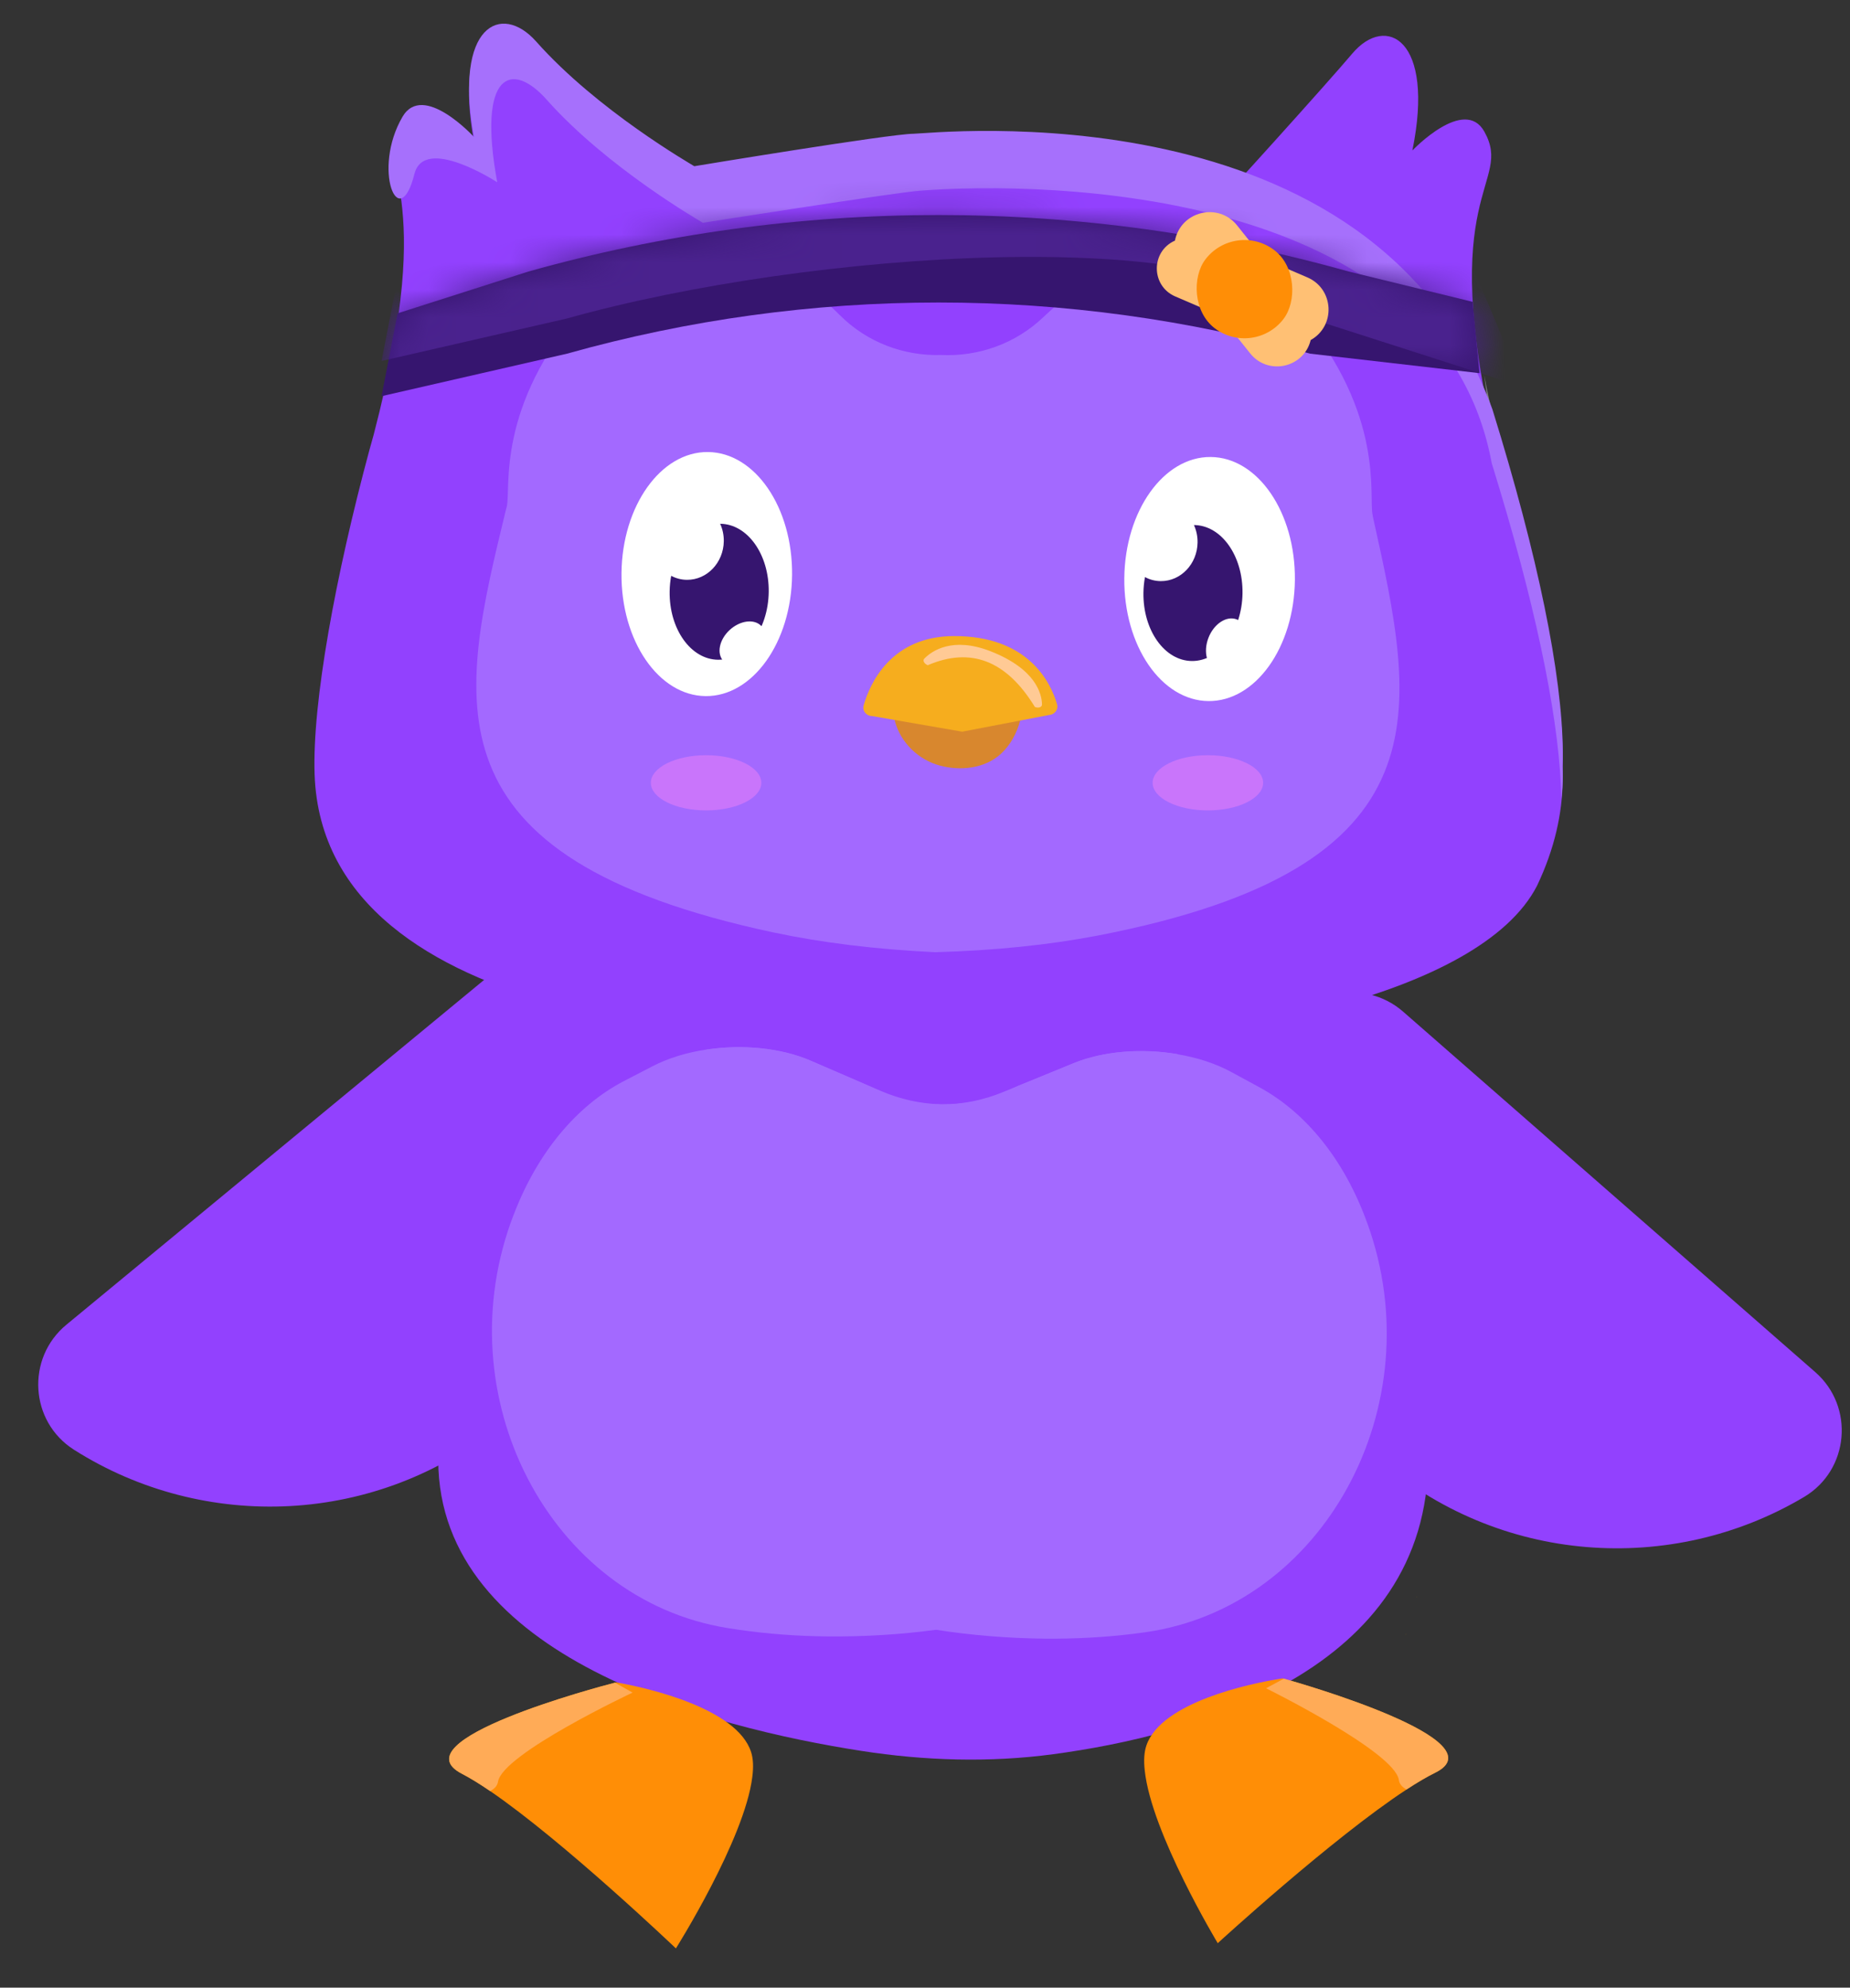 <svg width="67" height="72" viewBox="0 0 67 72" fill="none" xmlns="http://www.w3.org/2000/svg">
<rect x="0" y="0" width="67" height="72" fill="#333333" stroke="none"/>
<path d="M15.871 52.891C15.844 43.008 16.074 45.517 16.074 45.517L51.707 46.518L51.724 52.793C51.746 60.588 43.141 62.873 38.145 63.543C35.835 63.853 33.5 63.781 31.197 63.423C25.771 62.58 15.891 60.06 15.871 52.891Z" fill="#9241FE"/>
<path d="M50.819 36.648C49.387 35.395 47.14 35.896 46.393 37.648C44.202 42.777 45.425 48.939 49.852 52.811C54.278 56.683 60.55 57.076 65.339 54.223C66.973 53.25 67.174 50.956 65.743 49.703L50.819 36.648Z" fill="#9241FE"/>
<path d="M17.695 35.361C19.162 34.15 21.394 34.715 22.091 36.487C24.134 41.677 22.735 47.801 18.201 51.545C13.666 55.289 7.384 55.503 2.679 52.514C1.073 51.495 0.938 49.196 2.405 47.985L17.695 35.361Z" fill="#9241FE"/>
<path d="M51.869 48.549L51.868 48.659C51.863 49.142 51.768 49.609 51.585 50.059C51.569 50.103 51.552 50.148 51.532 50.192C51.522 50.215 51.512 50.236 51.502 50.257C51.125 51.079 50.466 51.835 49.571 52.516C49.565 52.519 49.558 52.524 49.552 52.529C47.756 53.889 45.02 54.938 41.727 55.564C41.564 55.597 41.402 55.627 41.236 55.656C39.597 55.943 37.829 56.127 35.974 56.193C35.468 56.211 34.956 56.222 34.441 56.222C34.269 56.223 34.097 56.221 33.922 56.219C33.721 56.218 33.52 56.213 33.322 56.208C32.866 56.199 32.412 56.178 31.965 56.151C31.677 56.135 31.392 56.114 31.107 56.09C29.439 55.953 27.85 55.711 26.375 55.38C22.986 54.62 20.181 53.391 18.371 51.884C18.162 51.712 17.966 51.543 17.78 51.374C17.259 50.904 16.829 50.445 16.523 49.959C16.178 49.42 15.989 48.851 15.996 48.195C16.025 45.222 16.6 42.443 17.603 39.952C17.972 39.046 18.395 38.178 18.87 37.354C19.381 36.471 19.95 35.638 20.57 34.86C20.79 34.588 21.016 34.324 21.249 34.065L21.252 34.062C22.025 33.194 22.873 32.411 23.78 31.72C24.283 31.33 24.805 30.972 25.347 30.643C27.978 29.043 31.001 28.159 34.197 28.19L34.219 28.19C34.462 28.192 34.705 28.2 34.945 28.218C34.971 28.216 34.997 28.219 35.023 28.221C38.489 28.428 41.685 29.734 44.339 31.824C45.519 32.753 46.591 33.835 47.532 35.043C47.612 35.146 47.689 35.248 47.766 35.351C48.127 35.833 48.466 36.335 48.785 36.853C48.817 36.903 48.845 36.953 48.877 37.003C49.117 37.4 49.343 37.815 49.556 38.243C51.046 41.244 51.888 44.954 51.869 48.549Z" fill="#9241FE"/>
<g opacity="0.3">
<g opacity="0.3">
<g opacity="0.3">
<path opacity="0.3" d="M54.731 52.424C54.728 52.378 54.725 52.33 54.723 52.284C54.723 52.281 54.723 52.281 54.723 52.278C54.729 52.327 54.731 52.372 54.731 52.424Z" fill="#000072"/>
</g>
</g>
</g>
<path d="M45.169 50.719L45.169 50.735C45.12 52.385 44.37 53.871 43.103 55.126L43.09 55.139C41.094 57.107 37.806 58.494 33.915 59.033C32.653 59.205 31.329 59.289 29.962 59.276C29.826 59.275 29.693 59.273 29.556 59.269C28.455 59.242 27.386 59.141 26.36 58.975C19.898 57.939 16.078 50.548 18.602 44.002C18.612 43.977 18.625 43.951 18.632 43.928C19.48 41.745 20.883 40.054 22.59 39.163L23.62 38.629C24.2 38.327 24.883 38.12 25.597 38.016C26.889 37.822 28.284 37.955 29.352 38.416L31.308 39.262C31.312 39.262 31.312 39.265 31.318 39.265L31.876 39.507C32.599 39.822 33.353 39.985 34.102 40.002C34.296 40.004 34.49 39.996 34.685 39.982C35.444 39.918 36.192 39.689 36.902 39.32L36.912 39.317L38.884 38.51C39.964 38.069 41.359 37.963 42.647 38.183C44.272 41.68 45.196 46.276 45.169 50.719Z" fill="#A369FF"/>
<path d="M41.466 59.127C40.437 59.273 39.363 59.35 38.264 59.358C38.128 59.36 37.995 59.359 37.859 59.358C36.495 59.344 35.17 59.234 33.911 59.037C30.031 58.422 26.772 56.967 24.814 54.964L24.801 54.951C23.556 53.675 22.838 52.17 22.822 50.521L22.822 50.504C22.882 46.061 23.896 41.485 25.593 38.02C26.885 37.826 28.28 37.959 29.349 38.42L31.305 39.266C31.308 39.266 31.308 39.269 31.314 39.269C32.014 39.652 32.757 39.896 33.518 39.975C33.712 39.993 33.906 40.005 34.101 40.006C34.853 40.004 35.606 39.856 36.335 39.555L36.898 39.324L36.908 39.321L38.88 38.514C39.961 38.074 41.355 37.967 42.643 38.188C43.355 38.305 44.03 38.525 44.607 38.839L45.626 39.393C47.316 40.317 48.686 42.032 49.491 44.235C49.5 44.261 49.513 44.287 49.519 44.309C51.912 50.903 47.947 58.215 41.466 59.127Z" fill="#A369FF"/>
<path d="M43.929 7.547C44.046 7.471 48.146 2.928 48.969 1.947C50.199 0.485 51.975 1.419 51.151 5.45C51.151 5.45 53.035 3.472 53.758 4.769C54.831 6.698 51.948 6.858 54.181 16.159L43.929 7.547Z" fill="#9241FE"/>
<path d="M54.188 15.606L54.041 15.482C53.914 14.79 53.82 14.164 53.754 13.592C53.871 14.213 54.014 14.882 54.188 15.606Z" fill="#7F7F7F"/>
<path d="M13.53 15.758C15.945 6.502 13.461 6.29 14.572 4.382C15.321 3.099 17.165 5.114 17.165 5.114C16.42 1.068 18.149 0.23 19.415 1.658C21.637 4.163 25.021 6.095 25.137 6.174C25.137 6.174 32.198 5.009 33.077 4.998C33.767 4.992 49.755 3.187 54.047 14.982L54.352 15.983C55.893 21.126 56.681 25.296 56.588 27.904C56.593 28.027 56.595 28.147 56.594 28.27C56.582 29.459 56.307 30.737 55.665 32.086C53.59 36.127 43.993 37.799 38.208 37.742L30.835 37.67C27.944 37.642 11.726 37.483 11.394 28.057C11.303 25.454 12.155 20.837 13.383 16.285L13.53 15.758Z" fill="#9241FE"/>
<path d="M56.597 28.12C56.595 28.396 56.579 28.674 56.544 28.956C56.511 26.359 55.739 22.475 54.326 17.768L54.025 16.777C52.162 6.737 37.802 6.56 33.3 6.908C32.434 6.974 25.454 8.07 25.454 8.07C25.338 7.994 21.993 6.081 19.797 3.609C18.543 2.197 17.275 2.606 18.008 6.603C18.008 6.603 15.367 4.879 15.009 6.301C14.453 8.51 13.465 6.137 14.576 4.232C15.324 2.95 17.168 4.964 17.168 4.964C16.423 0.918 18.152 0.076 19.419 1.505C21.644 4.01 25.025 5.942 25.144 6.021C25.144 6.021 32.205 4.852 33.084 4.845C33.774 4.839 49.761 3.034 54.05 14.829L54.355 15.83C55.896 20.973 56.685 25.142 56.591 27.751C56.596 27.874 56.599 27.997 56.597 28.12Z" fill="#A670FC"/>
<g opacity="0.3">
<g opacity="0.3">
<g opacity="0.3">
<path opacity="0.3" d="M36.871 23.661C36.856 23.781 36.839 23.904 36.822 24.03C36.163 28.363 32.635 31.23 28.975 31.628C26.259 31.922 20.841 30.79 19.255 24.94C18.683 22.834 18.671 20.666 19.273 19.511C20.323 17.496 23.375 16.92 24.726 16.7C24.866 16.678 25.018 16.657 25.177 16.639C27.961 16.346 33.338 17.004 35.163 18.646C35.163 18.643 37.344 19.666 36.871 23.661Z" fill="#000072"/>
</g>
</g>
</g>
<path d="M39.742 33.892C37.968 34.231 36.012 34.432 33.869 34.492C31.728 34.39 29.779 34.151 28.016 33.777C15.22 31.049 16.65 25.358 18.329 18.439C18.339 18.413 18.346 18.377 18.353 18.352C18.511 17.689 17.947 14.733 21.134 11.079C22.3 9.739 24.504 9.152 26.572 9.425C27.739 9.783 28.881 10.319 29.935 10.961C30.092 11.099 30.249 11.25 30.407 11.407C31.408 12.412 32.742 12.898 34.084 12.859C35.425 12.921 36.769 12.461 37.796 11.479C37.956 11.329 38.117 11.181 38.277 11.043C39.343 10.422 40.495 9.905 41.669 9.573C43.742 9.34 45.927 9.971 47.074 11.334C50.185 15.049 49.556 17.993 49.712 18.659C49.718 18.685 49.721 18.72 49.727 18.746C51.27 25.701 52.588 31.415 39.742 33.892Z" fill="#A369FF"/>
<path d="M50.93 59.199L50.913 59.209C50.913 59.209 50.913 59.206 50.914 59.196L50.93 59.199Z" fill="#EF8B01"/>
<path d="M51.317 57.853L51.304 57.862C51.304 57.862 51.304 57.859 51.304 57.849L51.317 57.853Z" fill="#EF8B01"/>
<path d="M51.974 64.215C51.669 64.365 51.32 64.573 50.94 64.822C48.254 66.579 44.102 70.388 44.102 70.388C44.102 70.388 41.694 66.393 41.458 64.129C41.419 63.779 41.434 63.472 41.519 63.225C42.062 61.635 45.356 60.98 46.239 60.831C46.379 60.806 46.457 60.796 46.457 60.796C46.457 60.796 46.47 60.8 46.499 60.808C47.118 60.98 54.339 63.052 51.974 64.215Z" fill="#FF8E06"/>
<path d="M51.973 64.215C51.667 64.365 51.318 64.573 50.938 64.821C50.781 64.736 50.681 64.622 50.661 64.477C50.522 63.461 45.851 61.154 45.851 61.154L46.497 60.807C47.116 60.979 54.337 63.052 51.973 64.215Z" fill="#FFAB57"/>
<path d="M16.729 64.252C17.031 64.408 17.376 64.623 17.751 64.878C20.402 66.688 24.479 70.577 24.479 70.577C24.479 70.577 26.965 66.63 27.245 64.371C27.291 64.022 27.282 63.715 27.202 63.466C26.69 61.866 23.41 61.147 22.529 60.98C22.39 60.952 22.312 60.941 22.312 60.941C22.312 60.941 22.299 60.945 22.27 60.952C21.648 61.112 14.388 63.043 16.729 64.252Z" fill="#FF8E06"/>
<path d="M16.729 64.251C17.032 64.408 17.377 64.622 17.752 64.878C17.911 64.796 18.012 64.684 18.036 64.54C18.194 63.527 22.91 61.311 22.91 61.311L22.271 60.952C21.648 61.112 14.388 63.042 16.729 64.251Z" fill="#FFAB57"/>
<path d="M25.554 25.215C27.259 25.232 28.662 23.266 28.686 20.825C28.709 18.383 27.346 16.39 25.64 16.374C23.935 16.357 22.532 18.323 22.508 20.764C22.485 23.206 23.848 25.198 25.554 25.215Z" fill="white"/>
<path d="M43.764 25.395C45.469 25.412 46.872 23.446 46.896 21.005C46.919 18.563 45.556 16.57 43.85 16.554C42.145 16.537 40.742 18.503 40.718 20.944C40.694 23.386 42.058 25.378 43.764 25.395Z" fill="white"/>
<path fill-rule="evenodd" clip-rule="evenodd" d="M19.137 9.836L14.401 11.35L13.818 14.351L20.535 12.811C29.335 10.34 38.647 10.34 47.447 12.811L53.581 13.517L53.331 10.933L48.845 9.836C39.13 7.108 28.852 7.108 19.137 9.836Z" fill="#36156F"/>
<mask id="mask0_1331_2543" style="mask-type:alpha" maskUnits="userSpaceOnUse" x="13" y="7" width="41" height="8">
<path fill-rule="evenodd" clip-rule="evenodd" d="M19.138 9.836L14.402 11.35L13.818 14.351L20.535 12.812C29.336 10.34 38.647 10.34 47.448 12.812L53.581 13.517L53.331 10.933L48.846 9.836C39.131 7.108 28.852 7.108 19.138 9.836Z" fill="#36156F"/>
</mask>
<g mask="url(#mask0_1331_2543)">
<path fill-rule="evenodd" clip-rule="evenodd" d="M19.138 8.561L14.402 10.075L13.818 13.076L20.535 11.536C29.336 9.065 44.245 8.099 47.448 11.536L55.165 14.017L53.331 9.658L48.846 8.561C39.131 5.833 28.852 5.833 19.138 8.561Z" fill="#4A228E"/>
</g>
<path d="M45.763 9.367L47.349 10.049C48.313 10.464 48.384 11.805 47.468 12.318C47.222 13.326 45.926 13.613 45.278 12.802L44.186 11.436L45.763 9.367Z" fill="#FFC074"/>
<path d="M45.763 9.367L44.803 8.165C44.124 7.316 42.762 7.65 42.552 8.716C41.672 9.106 41.679 10.357 42.563 10.738L44.186 11.436L45.763 9.367Z" fill="#FFC074"/>
<rect x="44.734" y="7.981" width="3.558" height="3.558" rx="1.779" transform="rotate(37.323 44.734 7.981)" fill="#FF8E06"/>
<path fill-rule="evenodd" clip-rule="evenodd" d="M24.881 21.003C25.605 21.008 26.201 20.383 26.213 19.607C26.216 19.379 26.169 19.163 26.081 18.973L26.082 18.973C27.073 18.979 27.86 20.087 27.84 21.447C27.82 22.807 27.001 23.904 26.01 23.898C25.019 23.892 24.232 22.784 24.252 21.424C24.255 21.229 24.274 21.039 24.308 20.858C24.481 20.95 24.675 21.002 24.881 21.003Z" fill="#36156F"/>
<path fill-rule="evenodd" clip-rule="evenodd" d="M42.04 21.05C42.764 21.054 43.36 20.429 43.371 19.653C43.375 19.425 43.327 19.21 43.24 19.019L43.241 19.019C44.232 19.025 45.019 20.133 44.999 21.493C44.979 22.853 44.159 23.951 43.169 23.944C42.178 23.938 41.391 22.83 41.411 21.47C41.414 21.275 41.433 21.086 41.467 20.904C41.639 20.996 41.834 21.049 42.04 21.05Z" fill="#36156F"/>
<ellipse cx="43.745" cy="28.356" rx="2.001" ry="1" fill="#FF86F3" fill-opacity="0.41"/>
<ellipse cx="25.572" cy="28.356" rx="2.001" ry="1" fill="#FF86F3" fill-opacity="0.41"/>
<path d="M32.609 25.857C32.469 25.858 32.37 25.991 32.41 26.127C32.624 26.91 33.265 27.521 34.032 27.73C34.776 27.932 35.659 27.846 36.248 27.307C36.593 26.991 36.825 26.557 36.946 26.105C36.981 25.968 36.88 25.834 36.743 25.835L32.609 25.859L32.609 25.857Z" fill="#D8872E"/>
<path d="M37.972 25.9C38.187 25.899 38.34 25.704 38.282 25.509C38.053 24.723 37.243 23.026 34.529 23.041C32.265 23.054 31.506 24.76 31.278 25.548C31.22 25.747 31.377 25.94 31.592 25.939L34.848 26.504L37.98 25.902L37.972 25.902L37.972 25.9Z" fill="#F6AD1E"/>
<path d="M37.483 25.609C37.612 25.66 37.738 25.615 37.737 25.52C37.73 25.138 37.52 24.235 35.87 23.589C34.493 23.052 33.745 23.581 33.475 23.857C33.407 23.925 33.469 24.045 33.6 24.096C35.153 23.43 36.449 23.92 37.481 25.611L37.483 25.609Z" fill="#FFCA95"/>
<path d="M44.079 24.281C44.447 24.418 44.904 24.116 45.098 23.606C45.293 23.096 45.151 22.571 44.783 22.434C44.414 22.297 43.958 22.6 43.763 23.11C43.569 23.62 43.71 24.144 44.079 24.281Z" fill="white"/>
<path d="M26.2 23.947C26.454 24.218 26.969 24.154 27.348 23.803C27.727 23.453 27.828 22.949 27.574 22.678C27.319 22.406 26.805 22.471 26.425 22.821C26.046 23.172 25.945 23.675 26.2 23.947Z" fill="white"/>
</svg>
